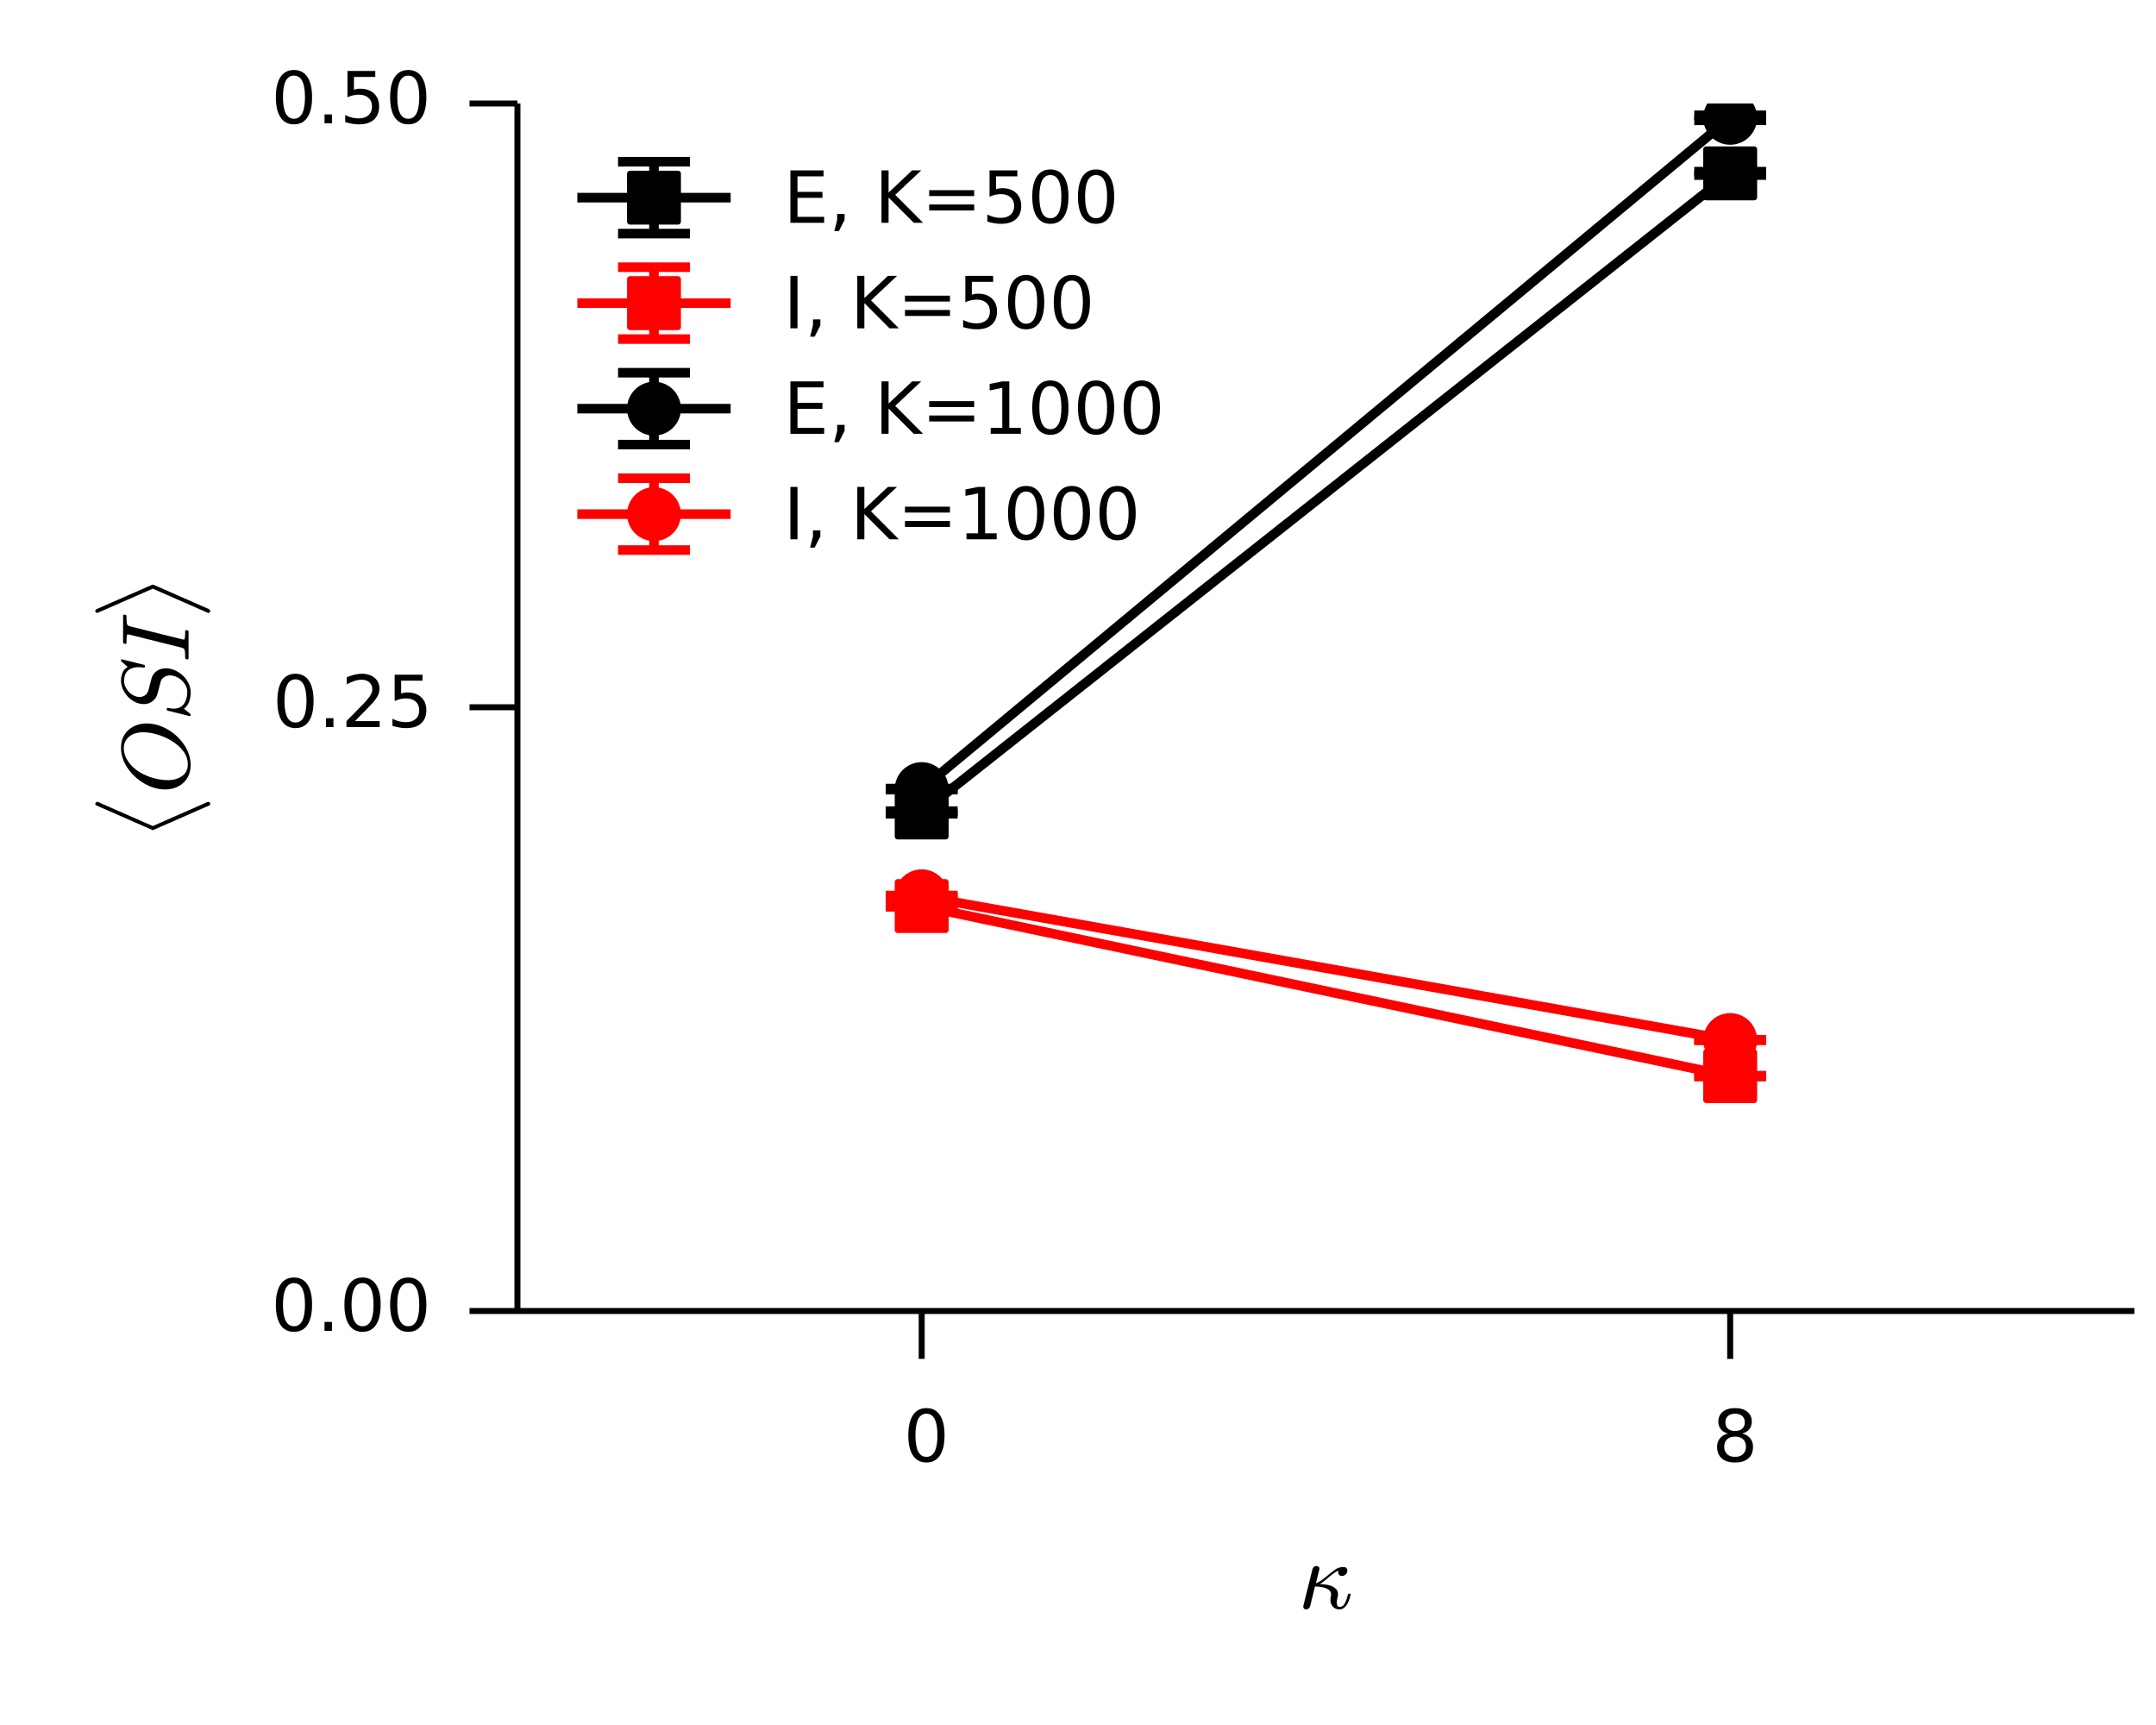 <?xml version="1.0" encoding="utf-8" standalone="no"?>
<!DOCTYPE svg PUBLIC "-//W3C//DTD SVG 1.1//EN"
  "http://www.w3.org/Graphics/SVG/1.1/DTD/svg11.dtd">
<!-- Created with matplotlib (http://matplotlib.org/) -->
<svg height="144pt" version="1.1" viewBox="0 0 180 144" width="180pt" xmlns="http://www.w3.org/2000/svg" xmlns:xlink="http://www.w3.org/1999/xlink">
 <defs>
  <style type="text/css">
*{stroke-linecap:butt;stroke-linejoin:round;}
  </style>
 </defs>
 <g id="figure_1">
  <g id="patch_1">
   <path d="
M0 144
L180 144
L180 0
L0 0
z
" style="fill:#ffffff;"/>
  </g>
  <g id="axes_1">
   <g id="patch_2">
    <path d="
M43.2 109.44
L178.2 109.44
L178.2 8.64
L43.2 8.64
z
" style="fill:#ffffff;"/>
   </g>
   <g id="LineCollection_1">
    <defs>
     <path d="
M76.95 -76.067
L76.95 -76.285" id="C0_0_91a57e1dab"/>
     <path d="
M144.45 -129.387
L144.45 -129.671" id="C0_1_1461f9b1f6"/>
    </defs>
    <g clip-path="url(#pa8676777ac)">
     <use style="fill:none;stroke:#000000;stroke-width:0.8;" x="0.0" xlink:href="#C0_0_91a57e1dab" y="144.0"/>
    </g>
    <g clip-path="url(#pa8676777ac)">
     <use style="fill:none;stroke:#000000;stroke-width:0.8;" x="0.0" xlink:href="#C0_1_1461f9b1f6" y="144.0"/>
    </g>
   </g>
   <g id="LineCollection_2">
    <defs>
     <path d="
M76.95 -68.302
L76.95 -68.424" id="C1_0_2afe2bbc98"/>
     <path d="
M144.45 -54.129
L144.45 -54.206" id="C1_1_9bdeb82893"/>
    </defs>
    <g clip-path="url(#pa8676777ac)">
     <use style="fill:none;stroke:#ff0000;stroke-width:0.8;" x="0.0" xlink:href="#C1_0_2afe2bbc98" y="144.0"/>
    </g>
    <g clip-path="url(#pa8676777ac)">
     <use style="fill:none;stroke:#ff0000;stroke-width:0.8;" x="0.0" xlink:href="#C1_1_9bdeb82893" y="144.0"/>
    </g>
   </g>
   <g id="LineCollection_3">
    <defs>
     <path d="
M76.95 -78.084
L76.95 -78.17" id="C2_0_fb086fcfd4"/>
     <path d="
M144.45 -133.955
L144.45 -134.376" id="C2_1_e1aab2f01a"/>
    </defs>
    <g clip-path="url(#pa8676777ac)">
     <use style="fill:none;stroke:#000000;stroke-width:0.8;" x="0.0" xlink:href="#C2_0_fb086fcfd4" y="144.0"/>
    </g>
    <g clip-path="url(#pa8676777ac)">
     <use style="fill:none;stroke:#000000;stroke-width:0.8;" x="0.0" xlink:href="#C2_1_e1aab2f01a" y="144.0"/>
    </g>
   </g>
   <g id="LineCollection_4">
    <defs>
     <path d="
M76.95 -69.111
L76.95 -69.244" id="C3_0_12e1076094"/>
     <path d="
M144.45 -57.154
L144.45 -57.202" id="C3_1_b6cc0d91e6"/>
    </defs>
    <g clip-path="url(#pa8676777ac)">
     <use style="fill:none;stroke:#ff0000;stroke-width:0.8;" x="0.0" xlink:href="#C3_0_12e1076094" y="144.0"/>
    </g>
    <g clip-path="url(#pa8676777ac)">
     <use style="fill:none;stroke:#ff0000;stroke-width:0.8;" x="0.0" xlink:href="#C3_1_b6cc0d91e6" y="144.0"/>
    </g>
   </g>
   <g id="line2d_1">
    <defs>
     <path d="
M3 1.83697e-16
L-3 -1.83697e-16" id="m0f9b2572c5" style="stroke:#000000;stroke-width:0.8;"/>
    </defs>
    <g clip-path="url(#pa8676777ac)">
     <use style="stroke:#000000;stroke-width:0.8;" x="76.95" xlink:href="#m0f9b2572c5" y="67.933"/>
     <use style="stroke:#000000;stroke-width:0.8;" x="144.45" xlink:href="#m0f9b2572c5" y="14.613"/>
    </g>
   </g>
   <g id="line2d_2">
    <g clip-path="url(#pa8676777ac)">
     <use style="stroke:#000000;stroke-width:0.8;" x="76.95" xlink:href="#m0f9b2572c5" y="67.715"/>
     <use style="stroke:#000000;stroke-width:0.8;" x="144.45" xlink:href="#m0f9b2572c5" y="14.329"/>
    </g>
   </g>
   <g id="line2d_3">
    <path clip-path="url(#pa8676777ac)" d="
M76.95 67.824
L144.45 14.471" style="fill:none;stroke:#000000;stroke-linecap:square;stroke-width:0.8;"/>
    <defs>
     <path d="
M-2 2
L2 2
L2 -2
L-2 -2
z
" id="m832fb497ba" style="stroke:#000000;stroke-linejoin:miter;stroke-width:0.5;"/>
    </defs>
    <g clip-path="url(#pa8676777ac)">
     <use style="stroke:#000000;stroke-linejoin:miter;stroke-width:0.5;" x="76.95" xlink:href="#m832fb497ba" y="67.824"/>
     <use style="stroke:#000000;stroke-linejoin:miter;stroke-width:0.5;" x="144.45" xlink:href="#m832fb497ba" y="14.471"/>
    </g>
   </g>
   <g id="line2d_4">
    <defs>
     <path d="
M3 1.83697e-16
L-3 -1.83697e-16" id="ma19bf96cc0" style="stroke:#ff0000;stroke-width:0.8;"/>
    </defs>
    <g clip-path="url(#pa8676777ac)">
     <use style="fill:#ff0000;stroke:#ff0000;stroke-width:0.8;" x="76.95" xlink:href="#ma19bf96cc0" y="75.698"/>
     <use style="fill:#ff0000;stroke:#ff0000;stroke-width:0.8;" x="144.45" xlink:href="#ma19bf96cc0" y="89.871"/>
    </g>
   </g>
   <g id="line2d_5">
    <g clip-path="url(#pa8676777ac)">
     <use style="fill:#ff0000;stroke:#ff0000;stroke-width:0.8;" x="76.95" xlink:href="#ma19bf96cc0" y="75.576"/>
     <use style="fill:#ff0000;stroke:#ff0000;stroke-width:0.8;" x="144.45" xlink:href="#ma19bf96cc0" y="89.794"/>
    </g>
   </g>
   <g id="line2d_6">
    <path clip-path="url(#pa8676777ac)" d="
M76.95 75.637
L144.45 89.833" style="fill:none;stroke:#ff0000;stroke-linecap:square;stroke-width:0.8;"/>
    <defs>
     <path d="
M-2 2
L2 2
L2 -2
L-2 -2
z
" id="m68795ba406" style="stroke:#ff0000;stroke-linejoin:miter;stroke-width:0.5;"/>
    </defs>
    <g clip-path="url(#pa8676777ac)">
     <use style="fill:#ff0000;stroke:#ff0000;stroke-linejoin:miter;stroke-width:0.5;" x="76.95" xlink:href="#m68795ba406" y="75.637"/>
     <use style="fill:#ff0000;stroke:#ff0000;stroke-linejoin:miter;stroke-width:0.5;" x="144.45" xlink:href="#m68795ba406" y="89.833"/>
    </g>
   </g>
   <g id="line2d_7">
    <g clip-path="url(#pa8676777ac)">
     <use style="stroke:#000000;stroke-width:0.8;" x="76.95" xlink:href="#m0f9b2572c5" y="65.916"/>
     <use style="stroke:#000000;stroke-width:0.8;" x="144.45" xlink:href="#m0f9b2572c5" y="10.045"/>
    </g>
   </g>
   <g id="line2d_8">
    <g clip-path="url(#pa8676777ac)">
     <use style="stroke:#000000;stroke-width:0.8;" x="76.95" xlink:href="#m0f9b2572c5" y="65.83"/>
     <use style="stroke:#000000;stroke-width:0.8;" x="144.45" xlink:href="#m0f9b2572c5" y="9.624"/>
    </g>
   </g>
   <g id="line2d_9">
    <path clip-path="url(#pa8676777ac)" d="
M76.95 65.873
L144.45 9.835" style="fill:none;stroke:#000000;stroke-linecap:square;stroke-width:0.8;"/>
    <defs>
     <path d="
M0 2
C0.53 2 1.039 1.789 1.414 1.414
C1.789 1.039 2 0.53 2 0
C2 -0.53 1.789 -1.039 1.414 -1.414
C1.039 -1.789 0.53 -2 0 -2
C-0.53 -2 -1.039 -1.789 -1.414 -1.414
C-1.789 -1.039 -2 -0.53 -2 0
C-2 0.53 -1.789 1.039 -1.414 1.414
C-1.039 1.789 -0.53 2 0 2
z
" id="m76eb5f4da3" style="stroke:#000000;stroke-width:0.5;"/>
    </defs>
    <g clip-path="url(#pa8676777ac)">
     <use style="stroke:#000000;stroke-width:0.5;" x="76.95" xlink:href="#m76eb5f4da3" y="65.873"/>
     <use style="stroke:#000000;stroke-width:0.5;" x="144.45" xlink:href="#m76eb5f4da3" y="9.835"/>
    </g>
   </g>
   <g id="line2d_10">
    <g clip-path="url(#pa8676777ac)">
     <use style="fill:#ff0000;stroke:#ff0000;stroke-width:0.8;" x="76.95" xlink:href="#ma19bf96cc0" y="74.889"/>
     <use style="fill:#ff0000;stroke:#ff0000;stroke-width:0.8;" x="144.45" xlink:href="#ma19bf96cc0" y="86.846"/>
    </g>
   </g>
   <g id="line2d_11">
    <g clip-path="url(#pa8676777ac)">
     <use style="fill:#ff0000;stroke:#ff0000;stroke-width:0.8;" x="76.95" xlink:href="#ma19bf96cc0" y="74.756"/>
     <use style="fill:#ff0000;stroke:#ff0000;stroke-width:0.8;" x="144.45" xlink:href="#ma19bf96cc0" y="86.798"/>
    </g>
   </g>
   <g id="line2d_12">
    <path clip-path="url(#pa8676777ac)" d="
M76.95 74.822
L144.45 86.822" style="fill:none;stroke:#ff0000;stroke-linecap:square;stroke-width:0.8;"/>
    <defs>
     <path d="
M0 2
C0.53 2 1.039 1.789 1.414 1.414
C1.789 1.039 2 0.53 2 0
C2 -0.53 1.789 -1.039 1.414 -1.414
C1.039 -1.789 0.53 -2 0 -2
C-0.53 -2 -1.039 -1.789 -1.414 -1.414
C-1.789 -1.039 -2 -0.53 -2 0
C-2 0.53 -1.789 1.039 -1.414 1.414
C-1.039 1.789 -0.53 2 0 2
z
" id="meb91f9ed46" style="stroke:#ff0000;stroke-width:0.5;"/>
    </defs>
    <g clip-path="url(#pa8676777ac)">
     <use style="fill:#ff0000;stroke:#ff0000;stroke-width:0.5;" x="76.95" xlink:href="#meb91f9ed46" y="74.822"/>
     <use style="fill:#ff0000;stroke:#ff0000;stroke-width:0.5;" x="144.45" xlink:href="#meb91f9ed46" y="86.822"/>
    </g>
   </g>
   <g id="matplotlib.axis_1">
    <g id="xtick_1">
     <g id="line2d_13">
      <defs>
       <path d="
M0 0
L0 4" id="m741efc42ff" style="stroke:#000000;stroke-width:0.5;"/>
      </defs>
      <g>
       <use style="stroke:#000000;stroke-width:0.5;" x="76.95" xlink:href="#m741efc42ff" y="109.44"/>
      </g>
     </g>
     <g id="text_1">
      <!-- 0 -->
      <defs>
       <path d="
M31.781 66.406
Q24.172 66.406 20.328 58.906
Q16.5 51.422 16.5 36.375
Q16.5 21.391 20.328 13.891
Q24.172 6.391 31.781 6.391
Q39.453 6.391 43.281 13.891
Q47.125 21.391 47.125 36.375
Q47.125 51.422 43.281 58.906
Q39.453 66.406 31.781 66.406
M31.781 74.219
Q44.047 74.219 50.516 64.516
Q56.984 54.828 56.984 36.375
Q56.984 17.969 50.516 8.266
Q44.047 -1.422 31.781 -1.422
Q19.531 -1.422 13.062 8.266
Q6.594 17.969 6.594 36.375
Q6.594 54.828 13.062 64.516
Q19.531 74.219 31.781 74.219" id="DejaVuSans-30"/>
      </defs>
      <g transform="translate(75.438 121.999)scale(0.06 -0.06)">
       <use xlink:href="#DejaVuSans-30"/>
      </g>
     </g>
    </g>
    <g id="xtick_2">
     <g id="line2d_14">
      <g>
       <use style="stroke:#000000;stroke-width:0.5;" x="144.45" xlink:href="#m741efc42ff" y="109.44"/>
      </g>
     </g>
     <g id="text_2">
      <!-- 8 -->
      <defs>
       <path d="
M31.781 34.625
Q24.75 34.625 20.719 30.859
Q16.703 27.094 16.703 20.516
Q16.703 13.922 20.719 10.156
Q24.75 6.391 31.781 6.391
Q38.812 6.391 42.859 10.172
Q46.922 13.969 46.922 20.516
Q46.922 27.094 42.891 30.859
Q38.875 34.625 31.781 34.625
M21.922 38.812
Q15.578 40.375 12.031 44.719
Q8.5 49.078 8.5 55.328
Q8.5 64.062 14.719 69.141
Q20.953 74.219 31.781 74.219
Q42.672 74.219 48.875 69.141
Q55.078 64.062 55.078 55.328
Q55.078 49.078 51.531 44.719
Q48 40.375 41.703 38.812
Q48.828 37.156 52.797 32.312
Q56.781 27.484 56.781 20.516
Q56.781 9.906 50.312 4.234
Q43.844 -1.422 31.781 -1.422
Q19.734 -1.422 13.25 4.234
Q6.781 9.906 6.781 20.516
Q6.781 27.484 10.781 32.312
Q14.797 37.156 21.922 38.812
M18.312 54.391
Q18.312 48.734 21.844 45.562
Q25.391 42.391 31.781 42.391
Q38.141 42.391 41.719 45.562
Q45.312 48.734 45.312 54.391
Q45.312 60.062 41.719 63.234
Q38.141 66.406 31.781 66.406
Q25.391 66.406 21.844 63.234
Q18.312 60.062 18.312 54.391" id="DejaVuSans-38"/>
      </defs>
      <g transform="translate(142.95 121.999)scale(0.06 -0.06)">
       <use xlink:href="#DejaVuSans-38"/>
      </g>
     </g>
    </g>
    <g id="text_3">
     <!-- $\kappa$ -->
     <defs>
      <path d="
M5.328 1.703
Q5.328 2.297 5.422 2.594
L14.984 41.016
Q15.375 42.438 16.547 43.312
Q17.719 44.188 19.188 44.188
Q20.453 44.188 21.328 43.422
Q22.219 42.672 22.219 41.406
Q22.219 41.109 22.188 40.938
Q22.172 40.766 22.125 40.578
L18.5 26.125
Q22.516 27.438 29.156 32.984
Q35.797 38.531 39.188 40.812
Q42.578 43.109 47.516 43.109
Q49.125 43.109 50.219 42.109
Q51.312 41.109 51.312 39.406
Q51.312 37.062 49.625 35.422
Q47.953 33.797 45.609 33.797
Q44 33.797 42.891 34.844
Q41.797 35.891 41.797 37.5
Q41.797 38.625 42.188 39.406
Q39.797 38.422 37.281 36.656
Q34.766 34.906 32.719 33.125
Q30.672 31.344 27.781 28.953
Q24.906 26.562 22.609 25.297
Q26.703 25.297 31 24.406
Q35.297 23.531 38.453 21.188
Q41.609 18.844 41.609 14.797
Q41.609 13.188 41.219 12.016
Q40.281 8.016 40.281 6
Q40.281 1.516 43.406 1.516
Q46.969 1.516 48.875 5.469
Q50.781 9.422 52 14.703
Q52.203 15.281 52.781 15.281
L54 15.281
Q54.391 15.281 54.641 15.016
Q54.891 14.75 54.891 14.406
Q54.891 14.312 54.781 14.109
Q51.125 -1.125 43.219 -1.125
Q40.375 -1.125 38.203 0.188
Q36.031 1.516 34.859 3.781
Q33.688 6.062 33.688 8.891
Q33.688 10.688 34.078 12.203
Q34.422 13.578 34.422 14.5
Q34.422 17.719 31.562 19.578
Q28.719 21.438 24.828 22.109
Q20.953 22.797 17.578 22.797
L12.5 2.203
Q12.156 0.828 10.953 -0.141
Q9.766 -1.125 8.297 -1.125
Q7.078 -1.125 6.203 -0.344
Q5.328 0.438 5.328 1.703" id="Cmmi10-b7"/>
     </defs>
     <g transform="translate(108.38 134.326)scale(0.08 -0.08)">
      <use transform="translate(0.0 0.812)" xlink:href="#Cmmi10-b7"/>
     </g>
    </g>
   </g>
   <g id="matplotlib.axis_2">
    <g id="ytick_1">
     <g id="line2d_15">
      <defs>
       <path d="
M0 0
L-4 0" id="mcb0005524f" style="stroke:#000000;stroke-width:0.5;"/>
      </defs>
      <g>
       <use style="stroke:#000000;stroke-width:0.5;" x="43.2" xlink:href="#mcb0005524f" y="109.44"/>
      </g>
     </g>
     <g id="text_4">
      <!-- 0.00 -->
      <defs>
       <path d="
M10.688 12.406
L21 12.406
L21 0
L10.688 0
z
" id="DejaVuSans-2e"/>
      </defs>
      <g transform="translate(22.635 111.096)scale(0.06 -0.06)">
       <use xlink:href="#DejaVuSans-30"/>
       <use x="63.623" xlink:href="#DejaVuSans-2e"/>
       <use x="95.41" xlink:href="#DejaVuSans-30"/>
       <use x="159.033" xlink:href="#DejaVuSans-30"/>
      </g>
     </g>
    </g>
    <g id="ytick_2">
     <g id="line2d_16">
      <g>
       <use style="stroke:#000000;stroke-width:0.5;" x="43.2" xlink:href="#mcb0005524f" y="59.04"/>
      </g>
     </g>
     <g id="text_5">
      <!-- 0.25 -->
      <defs>
       <path d="
M19.188 8.297
L53.609 8.297
L53.609 0
L7.328 0
L7.328 8.297
Q12.938 14.109 22.625 23.891
Q32.328 33.688 34.812 36.531
Q39.547 41.844 41.422 45.531
Q43.312 49.219 43.312 52.781
Q43.312 58.594 39.234 62.25
Q35.156 65.922 28.609 65.922
Q23.969 65.922 18.812 64.312
Q13.672 62.703 7.812 59.422
L7.812 69.391
Q13.766 71.781 18.938 73
Q24.125 74.219 28.422 74.219
Q39.75 74.219 46.484 68.547
Q53.219 62.891 53.219 53.422
Q53.219 48.922 51.531 44.891
Q49.859 40.875 45.406 35.406
Q44.188 33.984 37.641 27.219
Q31.109 20.453 19.188 8.297" id="DejaVuSans-32"/>
       <path d="
M10.797 72.906
L49.516 72.906
L49.516 64.594
L19.828 64.594
L19.828 46.734
Q21.969 47.469 24.109 47.828
Q26.266 48.188 28.422 48.188
Q40.625 48.188 47.75 41.5
Q54.891 34.812 54.891 23.391
Q54.891 11.625 47.562 5.094
Q40.234 -1.422 26.906 -1.422
Q22.312 -1.422 17.547 -0.641
Q12.797 0.141 7.719 1.703
L7.719 11.625
Q12.109 9.234 16.797 8.062
Q21.484 6.891 26.703 6.891
Q35.156 6.891 40.078 11.328
Q45.016 15.766 45.016 23.391
Q45.016 31 40.078 35.438
Q35.156 39.891 26.703 39.891
Q22.75 39.891 18.812 39.016
Q14.891 38.141 10.797 36.281
z
" id="DejaVuSans-35"/>
      </defs>
      <g transform="translate(22.76 60.696)scale(0.06 -0.06)">
       <use xlink:href="#DejaVuSans-30"/>
       <use x="63.623" xlink:href="#DejaVuSans-2e"/>
       <use x="95.41" xlink:href="#DejaVuSans-32"/>
       <use x="159.033" xlink:href="#DejaVuSans-35"/>
      </g>
     </g>
    </g>
    <g id="ytick_3">
     <g id="line2d_17">
      <g>
       <use style="stroke:#000000;stroke-width:0.5;" x="43.2" xlink:href="#mcb0005524f" y="8.64"/>
      </g>
     </g>
     <g id="text_6">
      <!-- 0.50 -->
      <g transform="translate(22.635 10.296)scale(0.06 -0.06)">
       <use xlink:href="#DejaVuSans-30"/>
       <use x="63.623" xlink:href="#DejaVuSans-2e"/>
       <use x="95.41" xlink:href="#DejaVuSans-35"/>
       <use x="159.033" xlink:href="#DejaVuSans-30"/>
      </g>
     </g>
    </g>
    <g id="text_7">
     <!-- $\langle OSI \rangle$ -->
     <defs>
      <path d="
M30.422 -2.203
Q22.906 -2.203 17.094 1.234
Q11.281 4.688 8.125 10.812
Q4.984 16.938 4.984 24.422
Q4.984 35.297 11.156 46.094
Q17.328 56.891 27.438 63.703
Q37.547 70.516 48.578 70.516
Q54.297 70.516 59.031 68.453
Q63.766 66.406 67.031 62.766
Q70.312 59.125 72.094 54.234
Q73.875 49.359 73.875 43.609
Q73.875 35.359 70.359 27.172
Q66.844 19 60.609 12.281
Q54.391 5.562 46.625 1.672
Q38.875 -2.203 30.422 -2.203
M31.203 0.781
Q38.484 0.781 44.781 5.391
Q51.078 10.016 55.516 17.312
Q59.969 24.609 62.328 32.641
Q64.703 40.672 64.703 47.609
Q64.703 53.031 62.844 57.547
Q60.984 62.062 57.125 64.812
Q53.266 67.578 47.906 67.578
Q42.625 67.578 37.641 65.031
Q32.672 62.5 28.609 58.297
Q24.469 54.047 21.234 47.766
Q18.016 41.5 16.359 34.594
Q14.703 27.688 14.703 21.578
Q14.703 13.094 18.875 6.938
Q23.047 0.781 31.203 0.781" id="Cmmi10-4f"/>
      <path d="
M6.109 -2.203
Q5.812 -2.203 5.562 -1.859
Q5.328 -1.516 5.328 -1.219
L11.078 22.125
Q11.281 22.703 11.922 22.703
L13.094 22.703
Q13.484 22.703 13.703 22.406
Q13.922 22.125 13.922 21.688
Q13.094 18.266 13.094 15.578
Q13.094 8.344 18.062 4.828
Q23.047 1.312 30.609 1.312
Q33.891 1.312 37.062 2.922
Q40.234 4.547 42.594 7.125
Q44.969 9.719 46.375 12.906
Q47.797 16.109 47.797 19.391
Q47.797 22.906 45.938 25.656
Q44.094 28.422 40.828 29.203
L28.609 32.422
Q23.688 33.734 20.75 37.719
Q17.828 41.703 17.828 46.688
Q17.828 52.688 21.391 58.25
Q24.953 63.812 30.688 67.156
Q36.422 70.516 42.391 70.516
Q46.969 70.516 50.797 68.828
Q54.641 67.141 56.688 63.484
L62.406 70.219
Q62.984 70.516 63.094 70.516
L63.719 70.516
Q64.109 70.516 64.344 70.172
Q64.594 69.828 64.594 69.484
L58.797 46.297
Q58.641 45.609 58.016 45.609
L56.781 45.609
Q55.906 45.609 55.906 46.688
Q56.391 49.859 56.391 52.203
Q56.391 56.844 54.797 60.281
Q53.219 63.719 50.016 65.5
Q46.828 67.281 42.094 67.281
Q38.094 67.281 34.125 64.984
Q30.172 62.703 27.734 58.891
Q25.297 55.078 25.297 50.984
Q25.297 47.75 27.172 45.266
Q29.047 42.781 32.172 41.891
L44.391 38.719
Q47.703 37.844 50.172 35.625
Q52.641 33.406 53.906 30.344
Q55.172 27.297 55.172 23.688
Q55.172 18.953 53.172 14.328
Q51.172 9.719 47.578 5.906
Q44 2.094 39.453 -0.047
Q34.906 -2.203 30.172 -2.203
Q18.266 -2.203 13.094 4.781
L7.516 -1.906
Q6.938 -2.203 6.781 -2.203
z
" id="Cmmi10-53"/>
      <path d="
M7.812 -114.016
Q7.812 -113.484 8.016 -113.281
L33.109 -56
L8.016 1.312
Q7.812 1.516 7.812 2
Q7.812 2.734 8.391 3.359
Q8.984 4 9.812 4
Q10.984 4 11.719 2.781
L37.203 -55.328
Q37.312 -55.516 37.312 -56
Q37.312 -56.5 37.203 -56.781
L11.719 -114.797
Q10.938 -116.016 9.812 -116.016
Q8.984 -116.016 8.391 -115.375
Q7.812 -114.75 7.812 -114.016" id="Cmex10-ae"/>
      <path d="
M4.203 0
Q3.219 0 3.219 1.312
Q3.609 3.516 4.5 3.516
Q10.406 3.516 12.5 3.906
Q14.797 4.438 15.375 6.891
L29.109 61.812
Q29.297 62.797 29.297 63.094
Q29.297 63.719 28.969 63.984
Q28.656 64.266 27.984 64.406
Q25.984 64.797 20.406 64.797
Q19.391 64.797 19.391 66.109
Q19.734 67.391 19.922 67.844
Q20.125 68.312 21.094 68.312
L49.031 68.312
Q50 68.312 50 67
Q49.953 66.75 49.797 66.156
Q49.656 65.578 49.406 65.188
Q49.172 64.797 48.688 64.797
Q42.828 64.797 40.578 64.406
Q38.375 63.875 37.797 61.375
L24.125 6.5
Q23.875 5.281 23.875 5.172
Q23.875 4.938 23.953 4.719
Q24.031 4.5 24.25 4.328
Q24.469 4.156 24.688 4.078
Q24.906 4 25.203 3.906
Q27.094 3.516 32.812 3.516
Q33.797 3.516 33.797 2.203
Q33.453 0.781 33.25 0.391
Q33.062 0 32.078 0
z
" id="Cmmi10-49"/>
      <path d="
M35.5 -114.797
L10.016 -56.781
Q9.812 -56.5 9.812 -56
Q9.812 -55.516 10.016 -55.328
L35.5 2.781
Q35.984 4 37.312 4
Q38.031 4 38.672 3.359
Q39.312 2.734 39.312 2
Q39.312 1.516 39.203 1.312
L14.016 -56
L39.203 -113.281
Q39.312 -113.484 39.312 -114.016
Q39.312 -114.75 38.672 -115.375
Q38.031 -116.016 37.312 -116.016
Q36.031 -116.016 35.5 -114.797" id="Cmex10-ad"/>
     </defs>
     <g transform="translate(15.795 70.08)rotate(-90.0)scale(0.08 -0.08)">
      <use transform="translate(0.0 94.0)" xlink:href="#Cmex10-ad"/>
      <use transform="translate(47.217 0.659)" xlink:href="#Cmmi10-4f"/>
      <use transform="translate(123.438 0.659)" xlink:href="#Cmmi10-53"/>
      <use transform="translate(184.717 0.659)" xlink:href="#Cmmi10-49"/>
      <use transform="translate(228.613 94.0)" xlink:href="#Cmex10-ae"/>
     </g>
    </g>
   </g>
   <g id="patch_3">
    <path d="
M43.2 109.44
L178.2 109.44" style="fill:none;stroke:#000000;stroke-width:0.5;"/>
   </g>
   <g id="patch_4">
    <path d="
M43.2 109.44
L43.2 8.64" style="fill:none;stroke:#000000;stroke-width:0.5;"/>
   </g>
   <g id="legend_1">
    <g id="LineCollection_5">
     <defs>
      <path d="
M54.6 -124.501
L54.6 -130.501" id="C4_0_80c15df232"/>
     </defs>
     <use style="fill:none;stroke:#000000;stroke-width:0.8;" x="0.0" xlink:href="#C4_0_80c15df232" y="144.0"/>
    </g>
    <g id="line2d_18">
     <g>
      <use style="stroke:#000000;stroke-width:0.8;" x="54.6" xlink:href="#m0f9b2572c5" y="19.499"/>
     </g>
    </g>
    <g id="line2d_19">
     <g>
      <use style="stroke:#000000;stroke-width:0.8;" x="54.6" xlink:href="#m0f9b2572c5" y="13.499"/>
     </g>
    </g>
    <g id="line2d_20">
     <path d="
M48.6 16.499
L60.6 16.499" style="fill:none;stroke:#000000;stroke-linecap:square;stroke-width:0.8;"/>
    </g>
    <g id="line2d_21">
     <g>
      <use style="stroke:#000000;stroke-linejoin:miter;stroke-width:0.5;" x="54.6" xlink:href="#m832fb497ba" y="16.499"/>
     </g>
    </g>
    <g id="text_8">
     <!-- E, K=500 -->
     <defs>
      <path d="
M9.812 72.906
L55.906 72.906
L55.906 64.594
L19.672 64.594
L19.672 43.016
L54.391 43.016
L54.391 34.719
L19.672 34.719
L19.672 8.297
L56.781 8.297
L56.781 0
L9.812 0
z
" id="DejaVuSans-45"/>
      <path id="DejaVuSans-20"/>
      <path d="
M10.594 45.406
L73.188 45.406
L73.188 37.203
L10.594 37.203
z

M10.594 25.484
L73.188 25.484
L73.188 17.188
L10.594 17.188
z
" id="DejaVuSans-3d"/>
      <path d="
M9.812 72.906
L19.672 72.906
L19.672 42.094
L52.391 72.906
L65.094 72.906
L28.906 38.922
L67.672 0
L54.688 0
L19.672 35.109
L19.672 0
L9.812 0
z
" id="DejaVuSans-4b"/>
      <path d="
M11.719 12.406
L22.016 12.406
L22.016 4
L14.016 -11.625
L7.719 -11.625
L11.719 4
z
" id="DejaVuSans-2c"/>
     </defs>
     <g transform="translate(65.4 18.599)scale(0.06 -0.06)">
      <use xlink:href="#DejaVuSans-45"/>
      <use x="63.184" xlink:href="#DejaVuSans-2c"/>
      <use x="94.971" xlink:href="#DejaVuSans-20"/>
      <use x="126.758" xlink:href="#DejaVuSans-4b"/>
      <use x="192.334" xlink:href="#DejaVuSans-3d"/>
      <use x="276.123" xlink:href="#DejaVuSans-35"/>
      <use x="339.746" xlink:href="#DejaVuSans-30"/>
      <use x="403.369" xlink:href="#DejaVuSans-30"/>
     </g>
    </g>
    <g id="LineCollection_6">
     <defs>
      <path d="
M54.6 -115.694
L54.6 -121.694" id="C5_0_7ade435087"/>
     </defs>
     <use style="fill:none;stroke:#ff0000;stroke-width:0.8;" x="0.0" xlink:href="#C5_0_7ade435087" y="144.0"/>
    </g>
    <g id="line2d_22">
     <g>
      <use style="fill:#ff0000;stroke:#ff0000;stroke-width:0.8;" x="54.6" xlink:href="#ma19bf96cc0" y="28.306"/>
     </g>
    </g>
    <g id="line2d_23">
     <g>
      <use style="fill:#ff0000;stroke:#ff0000;stroke-width:0.8;" x="54.6" xlink:href="#ma19bf96cc0" y="22.306"/>
     </g>
    </g>
    <g id="line2d_24">
     <path d="
M48.6 25.306
L60.6 25.306" style="fill:none;stroke:#ff0000;stroke-linecap:square;stroke-width:0.8;"/>
    </g>
    <g id="line2d_25">
     <g>
      <use style="fill:#ff0000;stroke:#ff0000;stroke-linejoin:miter;stroke-width:0.5;" x="54.6" xlink:href="#m68795ba406" y="25.306"/>
     </g>
    </g>
    <g id="text_9">
     <!-- I, K=500 -->
     <defs>
      <path d="
M9.812 72.906
L19.672 72.906
L19.672 0
L9.812 0
z
" id="DejaVuSans-49"/>
     </defs>
     <g transform="translate(65.4 27.406)scale(0.06 -0.06)">
      <use xlink:href="#DejaVuSans-49"/>
      <use x="29.492" xlink:href="#DejaVuSans-2c"/>
      <use x="61.279" xlink:href="#DejaVuSans-20"/>
      <use x="93.066" xlink:href="#DejaVuSans-4b"/>
      <use x="158.643" xlink:href="#DejaVuSans-3d"/>
      <use x="242.432" xlink:href="#DejaVuSans-35"/>
      <use x="306.055" xlink:href="#DejaVuSans-30"/>
      <use x="369.678" xlink:href="#DejaVuSans-30"/>
     </g>
    </g>
    <g id="LineCollection_7">
     <defs>
      <path d="
M54.6 -106.887
L54.6 -112.887" id="C6_0_49946ae598"/>
     </defs>
     <use style="fill:none;stroke:#000000;stroke-width:0.8;" x="0.0" xlink:href="#C6_0_49946ae598" y="144.0"/>
    </g>
    <g id="line2d_26">
     <g>
      <use style="stroke:#000000;stroke-width:0.8;" x="54.6" xlink:href="#m0f9b2572c5" y="37.113"/>
     </g>
    </g>
    <g id="line2d_27">
     <g>
      <use style="stroke:#000000;stroke-width:0.8;" x="54.6" xlink:href="#m0f9b2572c5" y="31.113"/>
     </g>
    </g>
    <g id="line2d_28">
     <path d="
M48.6 34.113
L60.6 34.113" style="fill:none;stroke:#000000;stroke-linecap:square;stroke-width:0.8;"/>
    </g>
    <g id="line2d_29">
     <g>
      <use style="stroke:#000000;stroke-width:0.5;" x="54.6" xlink:href="#m76eb5f4da3" y="34.113"/>
     </g>
    </g>
    <g id="text_10">
     <!-- E, K=1000 -->
     <defs>
      <path d="
M12.406 8.297
L28.516 8.297
L28.516 63.922
L10.984 60.406
L10.984 69.391
L28.422 72.906
L38.281 72.906
L38.281 8.297
L54.391 8.297
L54.391 0
L12.406 0
z
" id="DejaVuSans-31"/>
     </defs>
     <g transform="translate(65.4 36.213)scale(0.06 -0.06)">
      <use xlink:href="#DejaVuSans-45"/>
      <use x="63.184" xlink:href="#DejaVuSans-2c"/>
      <use x="94.971" xlink:href="#DejaVuSans-20"/>
      <use x="126.758" xlink:href="#DejaVuSans-4b"/>
      <use x="192.334" xlink:href="#DejaVuSans-3d"/>
      <use x="276.123" xlink:href="#DejaVuSans-31"/>
      <use x="339.746" xlink:href="#DejaVuSans-30"/>
      <use x="403.369" xlink:href="#DejaVuSans-30"/>
      <use x="466.992" xlink:href="#DejaVuSans-30"/>
     </g>
    </g>
    <g id="LineCollection_8">
     <defs>
      <path d="
M54.6 -98.08
L54.6 -104.08" id="C7_0_1427d2205b"/>
     </defs>
     <use style="fill:none;stroke:#ff0000;stroke-width:0.8;" x="0.0" xlink:href="#C7_0_1427d2205b" y="144.0"/>
    </g>
    <g id="line2d_30">
     <g>
      <use style="fill:#ff0000;stroke:#ff0000;stroke-width:0.8;" x="54.6" xlink:href="#ma19bf96cc0" y="45.92"/>
     </g>
    </g>
    <g id="line2d_31">
     <g>
      <use style="fill:#ff0000;stroke:#ff0000;stroke-width:0.8;" x="54.6" xlink:href="#ma19bf96cc0" y="39.92"/>
     </g>
    </g>
    <g id="line2d_32">
     <path d="
M48.6 42.92
L60.6 42.92" style="fill:none;stroke:#ff0000;stroke-linecap:square;stroke-width:0.8;"/>
    </g>
    <g id="line2d_33">
     <g>
      <use style="fill:#ff0000;stroke:#ff0000;stroke-width:0.5;" x="54.6" xlink:href="#meb91f9ed46" y="42.92"/>
     </g>
    </g>
    <g id="text_11">
     <!-- I, K=1000 -->
     <g transform="translate(65.4 45.02)scale(0.06 -0.06)">
      <use xlink:href="#DejaVuSans-49"/>
      <use x="29.492" xlink:href="#DejaVuSans-2c"/>
      <use x="61.279" xlink:href="#DejaVuSans-20"/>
      <use x="93.066" xlink:href="#DejaVuSans-4b"/>
      <use x="158.643" xlink:href="#DejaVuSans-3d"/>
      <use x="242.432" xlink:href="#DejaVuSans-31"/>
      <use x="306.055" xlink:href="#DejaVuSans-30"/>
      <use x="369.678" xlink:href="#DejaVuSans-30"/>
      <use x="433.301" xlink:href="#DejaVuSans-30"/>
     </g>
    </g>
   </g>
  </g>
 </g>
 <defs>
  <clipPath id="pa8676777ac">
   <rect height="100.8" width="135.0" x="43.2" y="8.64"/>
  </clipPath>
 </defs>
</svg>
